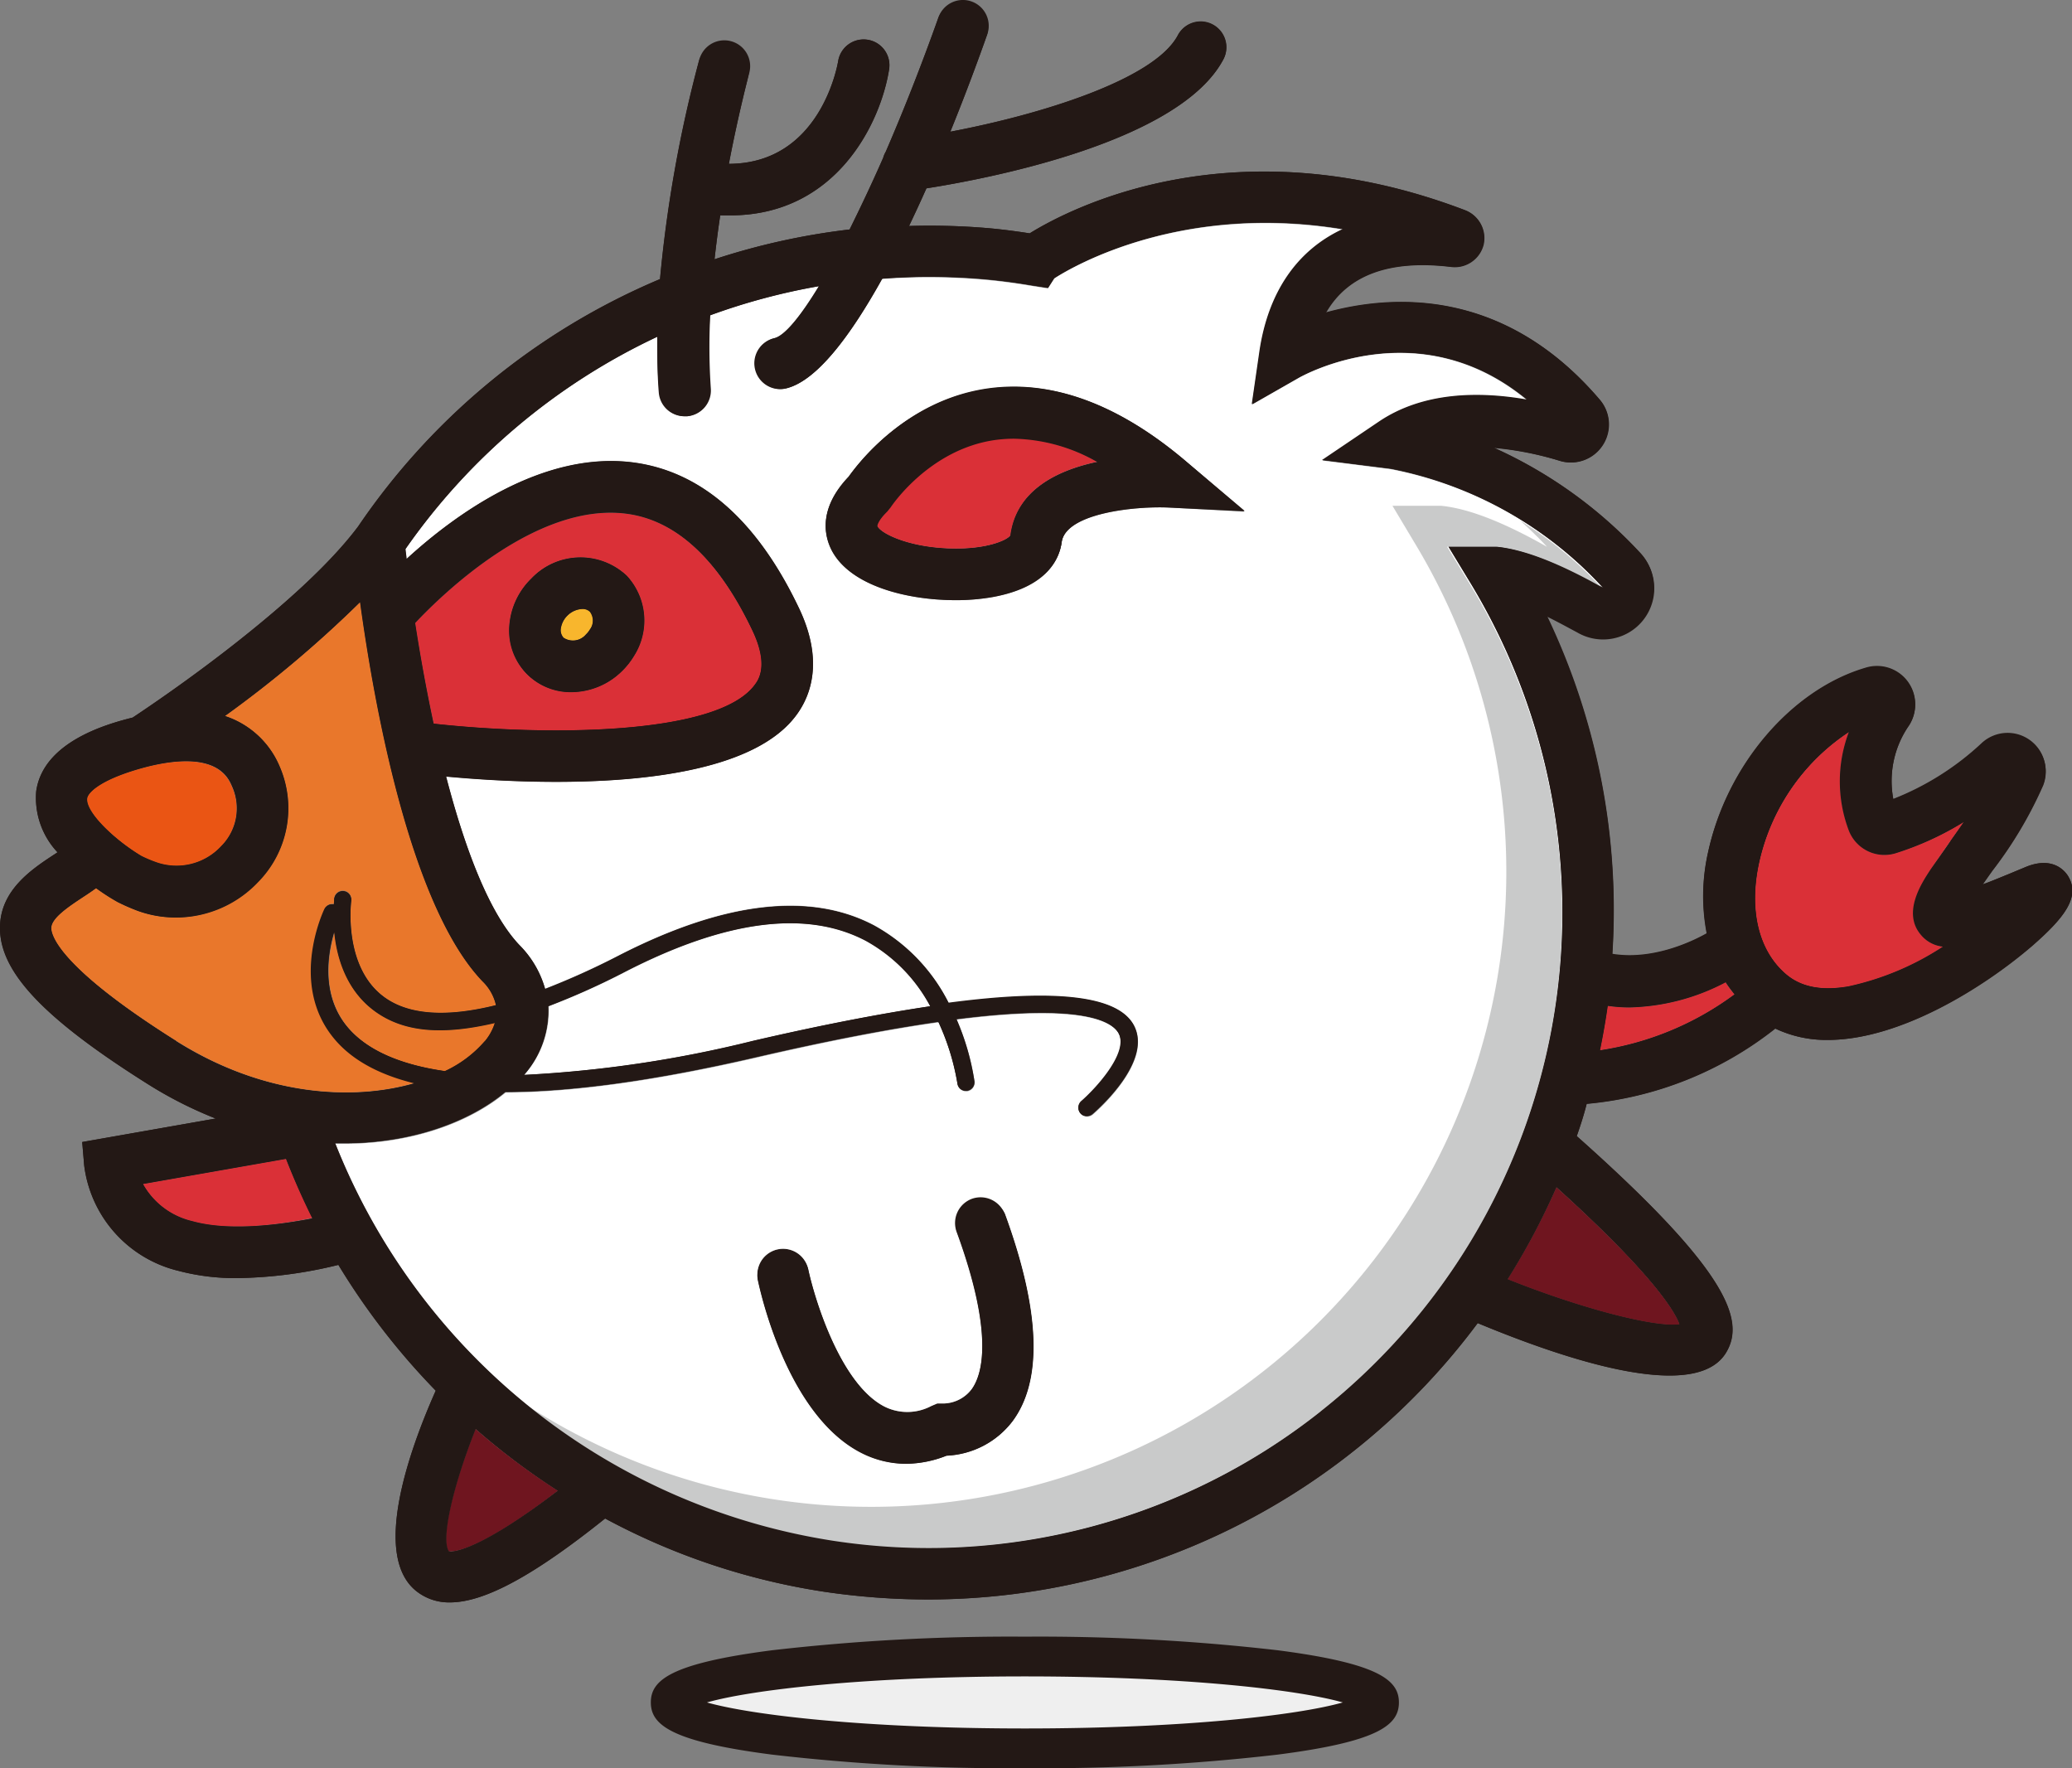 <?xml version="1.0" standalone="no"?><!DOCTYPE svg PUBLIC "-//W3C//DTD SVG 1.1//EN" "http://www.w3.org/Graphics/SVG/1.1/DTD/svg11.dtd"><svg t="1568621486720" class="icon" viewBox="0 0 1200 1024" version="1.1" xmlns="http://www.w3.org/2000/svg" p-id="2394" width="18.75" height="16" xmlns:xlink="http://www.w3.org/1999/xlink"><rect x="0" y="0" width="1200" height="1024" fill="#808080" stroke="none"/><defs><style type="text/css"></style></defs><path d="M388.435 985.874a205.12 26.582 0 1 0 410.24 0 205.12 26.582 0 1 0-410.24 0Z" fill="#EFEFEF" p-id="2395"></path><path d="M593.555 1023.964a1193.089 1193.089 0 0 1-146.489-7.883c-58.4-7.537-70.138-17.261-70.138-30.207s11.507-22.612 70.138-30.207a1205.345 1205.345 0 0 1 146.489-7.883 1205.345 1205.345 0 0 1 146.489 7.883c58.4 7.595 70.138 17.261 70.138 30.207s-11.507 22.67-70.138 30.207a1193.089 1193.089 0 0 1-146.489 7.883z m-184.119-38.09c25.949 7.365 91.714 15.075 184.119 15.075s158.169-7.71 184.119-15.075c-25.949-7.365-91.714-15.075-184.119-15.075s-158.169 7.71-184.119 15.075zM363.004 333.404a39.183 39.183 0 0 0-55.293 1.611 42.577 42.577 0 0 0-12.716 26.985 36.479 36.479 0 0 0 10.011 28.251 36.133 36.133 0 0 0 25.892 10.587 42.117 42.117 0 0 0 29.401-12.255 40.276 40.276 0 0 0 6.847-8.688 38.147 38.147 0 0 0-4.143-46.49z m-21.404 31.07a11.795 11.795 0 0 1-2.244 2.819 9.781 9.781 0 0 1-13.003 1.956 6.387 6.387 0 0 1-1.611-5.063 13.234 13.234 0 0 1 4.143-7.883 12.946 12.946 0 0 1 8.458-3.682 5.754 5.754 0 0 1 4.545 1.726 8.573 8.573 0 0 1-0.288 10.127zM586.305 823.275a50.633 50.633 0 0 1-38.032 19.678 64.787 64.787 0 0 1-23.59 4.718 55.984 55.984 0 0 1-26.179-6.674c-42.462-21.864-58.055-92.347-59.666-100.345a14.902 14.902 0 0 1 29.171-6.041c3.682 17.779 18.815 66.858 44.188 79.919a29.632 29.632 0 0 0 27.1-0.288l3.51-1.496h3.682a20.886 20.886 0 0 0 16.225-8.285c6.156-8.458 13.234-31.76-8.688-91.542a14.96 14.96 0 0 1 28.021-10.011c20.598 56.329 21.979 96.777 4.258 120.368z" fill="#231815" p-id="2396"></path><path d="M1197.694 507.281c-1.784-2.877-8.688-11.507-24.108-5.351l-10.529 4.373c-4.488 1.784-9.781 3.97-14.845 6.099 1.899-2.704 3.797-5.408 5.754-8.17a237.916 237.916 0 0 0 29.401-49.482 22.094 22.094 0 0 0-35.731-23.993 159.781 159.781 0 0 1-51.093 32.163 56.156 56.156 0 0 1 9.091-42.75 22.267 22.267 0 0 0-0.806-25.201 22.037 22.037 0 0 0-24.108-8.055c-43.095 12.428-80.552 56.444-91.599 107.077a114.614 114.614 0 0 0-0.69 46.72c-10.242 5.754-32.336 15.535-54.718 11.968a394.129 394.129 0 0 0-37.859-195.626c5.293 2.532 11.162 5.754 17.721 9.263a29.632 29.632 0 0 0 36.363-46.03A262.887 262.887 0 0 0 865.015 259.181a191.196 191.196 0 0 1 38.205 7.595 21.864 21.864 0 0 0 24.798-8.976 22.037 22.037 0 0 0-1.726-26.525c-55.753-65.305-120.828-60.817-158.572-50.345 12.658-21.922 36.939-30.782 72.554-26.467a17.261 17.261 0 0 0 18.757-12.888 17.261 17.261 0 0 0-10.414-19.793c-133.774-51.093-229.17-0.978-252.243 13.349-9.206-1.381-17.261-2.474-25.316-3.107a398.617 398.617 0 0 0-44.591-1.151c3.452-7.192 6.847-14.557 10.069-21.807 34.522-5.408 146.605-26.525 172.036-74.798a14.902 14.902 0 0 0-26.41-13.809c-13.521 25.662-79.746 46.03-131.817 55.811 9.379-23.015 16.858-43.383 21.231-55.811a14.96 14.96 0 1 0-28.193-9.954c-9.666 27.1-20.023 53.394-30.38 77.33a14.729 14.729 0 0 0-1.496 3.567c-6.617 15.017-13.176 28.769-19.448 41.484a399.307 399.307 0 0 0-78.25 17.261c0.978-8.688 2.071-17.261 3.28-25.431h5.754c61.507 0 87.226-53.682 92.059-84.637a14.908 14.908 0 1 0-29.459-4.603c-0.518 2.589-10.472 59.263-63.291 59.436 5.754-30.265 11.507-51.266 11.507-51.783a14.96 14.96 0 1 0-28.769-8.055 761.791 761.791 0 0 0-22.612 126.582 397.581 397.581 0 0 0-174.798 143.21c-16.686 22.497-44.994 47.065-71.173 67.664s-50.402 36.939-59.493 43.038c-13.924 3.51-51.783 13.636-55.811 42.635a46.03 46.03 0 0 0 12.313 35.328l-1.093 0.806C18.472 503.253-0.228 515.509 0.002 537.718c0.288 25.604 26.064 52.646 86.306 90.506a233.888 233.888 0 0 0 38.607 19.505L47.585 661.365l1.208 13.579a71.864 71.864 0 0 0 54.315 60.932 128.883 128.883 0 0 0 34.522 4.258 256.615 256.615 0 0 0 58.343-7.652 406.902 406.902 0 0 0 56.386 72.842c-15.535 34.867-37.111 95.914-11.047 116.225a30.207 30.207 0 0 0 19.217 6.387c20.196 0 48.907-15.708 89.93-48.561a392.978 392.978 0 0 0 126.927 42.405 412.311 412.311 0 0 0 60.414 4.488 397.006 397.006 0 0 0 318.008-160.068c37.514 15.65 81.012 30.38 111.104 30.38 15.132 0 26.755-3.682 32.566-12.946 11.853-18.93 1.266-47.813-86.306-125.661 2.186-6.156 4.2-12.428 5.754-18.7a206.04 206.04 0 0 0 109.32-43.613 69.045 69.045 0 0 0 30.38 6.559c42.002 0 90.333-30.38 118.181-54.257 18.412-16.11 28.366-28.481 20.886-40.679z m-1112.48-63.291c40.276-10.011 47.065 6.214 49.367 11.507a31.012 31.012 0 0 1-6.444 34.522 35.328 35.328 0 0 1-38.147 9.148 65.247 65.247 0 0 1-8.055-3.452c-15.823-9.494-32.566-25.604-31.473-33.372 0.575-3.567 8.458-11.507 34.752-18.354z m16.916 158.745C35.445 560.905 29.691 542.206 29.691 537.43c0-5.754 9.954-12.37 18.7-18.124 2.589-1.669 5.006-3.28 7.25-5.006a113.118 113.118 0 0 0 11.507 7.48l0.748 0.518a119.274 119.274 0 0 0 11.507 5.063 63.578 63.578 0 0 0 22.267 3.97 65.765 65.765 0 0 0 47.698-20.598 60.644 60.644 0 0 0 12.658-66.743 51.783 51.783 0 0 0-31.76-29.401 662.77 662.77 0 0 0 78.308-65.938c7.94 58.343 28.769 175.833 71.001 219.734a27.848 27.848 0 0 1 7.652 13.694c-28.308 7.077-50 5.754-64.211-4.315-24.511-17.261-19.62-55.351-19.62-55.753a5.006 5.006 0 1 0-9.896-1.266v2.992a4.891 4.891 0 0 0-5.351 2.647c-0.806 1.726-20.138 42.808 4.891 74.223 10.127 12.601 25.949 21.461 47.18 26.755-36.248 10.242-87.514 7.365-138.089-24.396z m138.089-242.174c15.535-16.513 70.425-70.195 122.612-63.291 28.769 3.74 53.222 26.582 72.727 67.606 9.666 20.08 3.51 28.769 1.496 31.358-21.461 29.632-121.346 29.747-186.075 22.612-4.2-20.08-7.768-40.103-10.587-58.055z m46.03 231.472a31.645 31.645 0 0 1-5.754 10.759 69.045 69.045 0 0 1-23.015 17.261c-31.185-4.488-47.986-15.017-56.962-26.179-14.729-18.297-10.817-41.599-7.077-54.373 1.438 14.442 6.674 33.774 23.705 46.03s39.586 13.809 69.447 6.732z m-175.316 115.074a44.188 44.188 0 0 1-28.136-21.461l82.853-14.557q6.904 17.721 15.247 34.522c-20.541 3.97-48.907 7.365-69.62 1.554z m149.596 191.253h-0.69c-4.948-6.674 2.417-38.205 15.535-70.943a398.502 398.502 0 0 0 47.756 35.846c-43.671 33.372-59.033 35.27-62.428 35.27z m504.083-81.012a365.591 365.591 0 0 1-283.025 74.798 371.172 371.172 0 0 1-287.685-230.148h5.178c39.298 0 72.669-12.37 93.44-29.689q58.055 0 145.281-20.196c43.498-10.069 78.078-16.571 105.408-20.426a137.341 137.341 0 0 1 10.99 35.558 4.948 4.948 0 0 0 4.948 4.373h0.633a5.006 5.006 0 0 0 4.258-5.754 142.117 142.117 0 0 0-10.357-35.731c74.108-9.494 90.621 1.554 94.016 8.343 5.754 11.507-14.154 32.681-21.749 39.01a5.006 5.006 0 0 0 3.28 8.803 5.293 5.293 0 0 0 3.337-1.208c3.452-2.992 34.522-30.495 24.051-51.093-8.746-17.261-44.304-21.691-107.479-13.349a104.833 104.833 0 0 0-42.865-44.591c-37.342-19.735-87.341-13.751-148.446 17.721a440.044 440.044 0 0 1-42.117 18.987 57.537 57.537 0 0 0-14.672-25.201c-17.779-18.584-31.933-56.732-42.693-97.813 16.11 1.496 38.953 3.107 63.694 3.107 53.682 0 116.513-7.365 139.412-38.953 8.458-11.507 15.535-31.818 1.266-61.737-24.166-50.748-56.501-79.114-95.972-84.292-52.646-6.904-103.567 30.38-131.3 55.869 0-2.014-0.403-4.028-0.575-5.754a368.237 368.237 0 0 1 145.799-122.957c0 10.875 0 21.691 0.921 32.163a14.902 14.902 0 0 0 14.845 13.866h1.496a14.96 14.96 0 0 0 13.751-16.053 358.341 358.341 0 0 1 0-42.405 365.246 365.246 0 0 1 62.831-16.858c-10.644 17.261-19.793 28.769-25.777 30.092a14.96 14.96 0 0 0 3.452 29.459 15.305 15.305 0 0 0 3.51-0.403c17.837-4.258 37.514-30.667 55.638-63.578a365.591 365.591 0 0 1 57.537 0.288c8.631 0.69 18.009 1.899 28.769 3.682l9.666 1.496 3.682-5.754c11.968-7.71 74.798-43.613 167.26-28.308-26.41 12.255-43.325 36.421-48.274 71.001l-4.488 30.38 26.697-15.247c3.049-1.784 70.08-38.953 132.623 12.658-28.193-5.006-60.241-4.373-85.673 12.716l-32.911 22.209 39.528 5.006a224.855 224.855 0 0 1 122.612 68.987c-25.489-14.442-45.569-22.209-61.335-23.82h-28.136l13.579 22.382a368.237 368.237 0 0 1-87.744 478.421z m-461.275-194.993s0.403-0.403 0.518-0.633a55.984 55.984 0 0 0 13.636-39.125 424.394 424.394 0 0 0 44.764-20.08c58.17-29.862 104.948-35.846 139.24-17.837a93.44 93.44 0 0 1 37.284 37.917c-28.769 4.315-63.291 10.875-102.819 20.138a695.278 695.278 0 0 1-132.623 19.62z m669.444 144.418c-14.039 2.129-57.134-9.033-99.769-26.064a408.053 408.053 0 0 0 28.366-53.337c56.789 51.381 68.814 72.497 71.404 79.516z m-46.03-158.687c1.784-8.458 3.28-17.261 4.488-25.662a93.843 93.843 0 0 0 12.543 0.863 124.625 124.625 0 0 0 55.753-14.614 60.126 60.126 0 0 0 5.178 7.077 175.143 175.143 0 0 1-78.135 32.451z m202.991-121.173c-3.855 5.754-7.652 10.99-11.22 16.341-5.408 8.17-16.513 25.086-5.754 37.917a18.987 18.987 0 0 0 12.831 6.904 162.427 162.427 0 0 1-54.718 23.015c-15.65 2.647-27.388 0.345-36.076-6.904-15.938-13.406-21.691-36.824-15.938-64.096a122.266 122.266 0 0 1 52.186-76.352 81.07 81.07 0 0 0 0 57.134 22.037 22.037 0 0 0 27.158 13.003 169.965 169.965 0 0 0 39.298-18.009c-2.647 3.797-5.351 7.48-7.94 11.162z" fill="#231815" p-id="2397"></path><path d="M1004.542 575.865a175.143 175.143 0 0 1-77.963 32.336c1.784-8.458 3.28-17.261 4.488-25.662a93.843 93.843 0 0 0 12.543 0.863 124.625 124.625 0 0 0 55.753-14.614 60.126 60.126 0 0 0 5.178 7.077zM1118.351 503.368c-5.408 8.17-16.513 25.086-5.754 37.917a18.987 18.987 0 0 0 12.831 6.904 162.427 162.427 0 0 1-54.718 23.015c-15.65 2.647-27.388 0.345-36.076-6.904-15.938-13.406-21.691-36.824-15.938-64.096a122.266 122.266 0 0 1 52.186-76.352 81.07 81.07 0 0 0 0 57.134 22.037 22.037 0 0 0 27.158 13.003 169.965 169.965 0 0 0 39.298-18.009c-2.474 3.682-5.178 7.365-7.768 11.047-3.855 5.524-7.652 10.99-11.22 16.341z" fill="#DA3037" p-id="2398"></path><path d="M972.782 766.888c-14.039 2.129-57.134-9.033-99.769-26.064a408.053 408.053 0 0 0 28.366-53.337c56.789 51.266 68.814 72.382 71.404 79.401zM323.13 863.263c-43.383 33.372-58.745 35.155-62.14 35.155h-1.151c-4.948-6.674 2.417-38.205 15.535-70.943a398.502 398.502 0 0 0 47.756 35.788z" fill="#6F151F" p-id="2399"></path><path d="M180.899 705.266c-20.541 4.315-48.907 7.71-69.62 1.899a44.188 44.188 0 0 1-28.481-21.519l82.853-14.557q6.904 17.549 15.247 34.177z" fill="#DA3037" p-id="2400"></path><path d="M286.594 592.263a31.645 31.645 0 0 1-5.754 10.759 69.045 69.045 0 0 1-23.015 17.261c-31.185-4.488-47.986-15.017-56.962-26.179-14.729-18.297-10.817-41.599-7.077-54.373 1.438 14.442 6.674 33.774 23.705 46.03s39.24 13.579 69.102 6.502z" fill="#E9772B" p-id="2401"></path><path d="M128.137 490.02a35.328 35.328 0 0 1-38.147 9.148 65.247 65.247 0 0 1-8.055-3.452c-15.823-9.494-32.566-25.604-31.473-33.372 0.575-3.682 8.458-11.507 34.522-18.239 40.276-10.011 47.065 6.214 49.367 11.507a31.012 31.012 0 0 1-6.214 34.407z" fill="#EA5514" p-id="2402"></path><path d="M203.396 521.78a5.006 5.006 0 1 0-9.896-1.266v2.992a4.891 4.891 0 0 0-5.351 2.647c-0.806 1.726-20.138 42.808 4.891 74.223 10.127 12.601 25.949 21.461 47.18 26.755-35.961 10.472-87.226 7.595-137.801-24.166C35.445 560.905 29.691 542.206 29.691 537.43c0-5.754 9.954-12.37 18.7-18.124 2.589-1.669 5.006-3.28 7.25-5.006a113.118 113.118 0 0 0 11.507 7.48l0.748 0.518a119.274 119.274 0 0 0 11.507 5.063 63.578 63.578 0 0 0 22.267 3.97 65.765 65.765 0 0 0 47.698-20.598 60.644 60.644 0 0 0 12.658-66.743 51.783 51.783 0 0 0-31.76-29.401 662.77 662.77 0 0 0 78.308-65.938c7.94 58.343 28.769 175.833 71.001 219.734a27.848 27.848 0 0 1 7.652 13.694c-28.308 7.077-50 5.754-64.211-4.315-24.511-17.549-19.62-55.581-19.62-55.984z" fill="#E9772B" p-id="2403"></path><path d="M435.731 365.107c-19.505-41.024-44.073-63.866-72.727-67.606-52.186-6.904-107.077 46.778-122.612 63.291 2.819 17.952 6.387 37.974 10.759 58.285 64.729 7.135 164.614 7.02 186.075-22.612 2.014-2.819 8.17-11.277-1.496-31.358z m-68.584 14.787a40.276 40.276 0 0 1-6.847 8.688 42.117 42.117 0 0 1-29.401 12.255 36.133 36.133 0 0 1-25.892-10.587 36.479 36.479 0 0 1-10.011-28.251 42.577 42.577 0 0 1 12.716-26.985 39.183 39.183 0 0 1 55.293-1.611 38.147 38.147 0 0 1 4.143 46.49z" fill="#DA3037" p-id="2404"></path><path d="M341.6 364.474a11.795 11.795 0 0 1-2.244 2.819 9.781 9.781 0 0 1-13.003 1.956 6.387 6.387 0 0 1-1.611-5.063 13.234 13.234 0 0 1 4.143-7.883 12.946 12.946 0 0 1 8.458-3.682 5.754 5.754 0 0 1 4.545 1.726 8.573 8.573 0 0 1-0.288 10.127z" fill="#F8B62D" p-id="2405"></path><path d="M538.78 582.712c-28.769 4.315-63.291 10.875-102.819 20.138a695.278 695.278 0 0 1-132.335 19.62s0.403-0.403 0.518-0.633a55.984 55.984 0 0 0 13.636-39.125 424.394 424.394 0 0 0 44.764-20.08c58.17-29.862 104.948-35.846 139.24-17.837a93.44 93.44 0 0 1 36.996 37.917z" fill="#FFFFFF" p-id="2406"></path><path d="M838.893 316.43h28.136c15.765 1.611 35.846 9.379 61.335 23.82a224.855 224.855 0 0 0-123.014-68.584l-39.528-5.006 32.911-22.209c25.431-17.261 57.537-17.721 85.673-12.716-62.543-51.783-129.574-14.442-132.623-12.658l-26.697 15.247 4.488-30.38c4.948-34.522 21.864-58.745 48.274-71.001-92.577-15.305-155.35 20.598-167.26 28.308l-3.682 5.754-9.666-1.496a331.759 331.759 0 0 0-28.769-3.682 365.591 365.591 0 0 0-57.537-0.288c-18.239 32.681-37.917 59.091-55.466 63.348a15.305 15.305 0 0 1-3.51 0.403 14.96 14.96 0 0 1-3.452-29.459c5.754-1.381 15.132-12.543 25.777-30.092a365.246 365.246 0 0 0-63.118 16.858 358.341 358.341 0 0 0 0 42.405 14.96 14.96 0 0 1-13.234 16.053h-1.151a14.902 14.902 0 0 1-14.845-13.866c-1.266-10.472-1.266-21.289-1.266-32.163A368.237 368.237 0 0 0 234.869 317.869c0 1.899 0.345 3.913 0.575 5.754 27.963-25.489 78.653-62.773 131.3-55.869 39.47 5.178 71.806 33.544 95.972 84.292 14.269 29.919 7.192 50.115-1.266 61.737-23.015 31.588-85.73 38.953-139.412 38.953-24.741 0-47.583-1.611-63.694-3.107 10.759 41.139 24.914 79.286 42.693 97.813a57.537 57.537 0 0 1 14.672 25.086 440.044 440.044 0 0 0 42.117-18.987c61.104-31.473 111.104-37.457 148.446-17.721a104.833 104.833 0 0 1 43.21 45.167c63.291-8.343 98.734-3.97 107.479 13.349 10.357 20.598-20.598 48.101-24.051 51.093a5.293 5.293 0 0 1-3.337 1.208 5.006 5.006 0 0 1-3.28-8.803c7.595-6.329 27.618-27.33 21.749-39.01-3.395-6.789-19.908-17.837-94.016-8.343a142.117 142.117 0 0 1 10.357 35.731 5.006 5.006 0 0 1-4.258 5.754h-0.633a4.948 4.948 0 0 1-4.948-4.373 137.341 137.341 0 0 0-10.99-35.558c-27.33 3.855-61.91 10.357-105.408 20.426q-87.054 20.08-145.281 20.196c-20.771 17.261-54.142 29.689-93.44 29.689h-5.178a371.172 371.172 0 0 0 287.685 230.148 368.237 368.237 0 0 0 370.539-553.507z m-252.588 506.844a50.633 50.633 0 0 1-38.032 19.678 64.787 64.787 0 0 1-23.59 4.718 55.984 55.984 0 0 1-26.179-6.674c-42.462-21.864-58.055-92.347-59.666-100.345a14.902 14.902 0 0 1 29.171-6.041c3.682 17.779 18.815 66.858 44.188 79.919a29.632 29.632 0 0 0 27.1-0.288l3.51-1.496h3.682a20.886 20.886 0 0 0 16.225-8.285c6.156-8.458 13.234-31.76-8.688-91.542a14.96 14.96 0 0 1 28.021-10.011c20.598 56.329 21.979 96.777 4.258 120.368z m90.678-529.341c-18.584-0.921-59.954 2.992-62.198 20.196-1.208 9.436-8.17 26.064-40.276 31.645a115.074 115.074 0 0 1-21.116 1.784c-28.136 0-60.989-8.343-71.749-28.769-4.085-7.883-8.17-23.705 9.724-42.52 5.754-7.652 32.969-44.016 79.977-50.978 37.342-5.466 76.352 8.861 115.995 42.635l33.256 28.366z" fill="#FFFFFF" p-id="2407"></path><path d="M851.724 338.985a367.547 367.547 0 0 1-548.386 473.703 367.835 367.835 0 0 0 516.626-497.178l-13.521-22.612h28.193c15.708 1.554 35.846 9.321 61.335 23.763a220.597 220.597 0 0 0-15.88-15.42 227.789 227.789 0 0 1 47.526 39.183c-25.489-14.442-45.627-22.209-61.335-23.82h-28.193z" fill="#C9CACA" p-id="2408"></path><path d="M687.455 267.639c-39.643-33.774-78.653-48.101-115.995-42.635-46.95 6.962-74.453 43.325-79.977 50.978-17.894 18.815-13.809 34.522-9.724 42.52 10.759 20.598 43.613 28.769 71.749 28.769a115.074 115.074 0 0 0 21.116-1.784c31.991-5.754 38.953-22.209 40.276-31.645 2.244-17.261 43.613-21.116 62.198-20.196l43.728 2.186z m-102.243 42.29c-1.323 2.589-13.866 8.688-36.824 7.595-23.935-1.093-38.665-8.976-40.276-12.946 0-0.403 0.403-3.337 5.754-8.573l1.899-2.417c0-0.403 21.807-33.314 60.126-39.01a81.3 81.3 0 0 1 11.507-0.806 101.898 101.898 0 0 1 48.274 13.636c-23.072 4.891-47.008 16.341-50.46 42.52z" fill="#231815" p-id="2409"></path><path d="M635.384 267.409c-23.015 4.891-46.72 16.341-50.172 42.52-1.323 2.589-13.866 8.688-36.824 7.595-23.935-1.093-38.665-8.976-40.276-12.946 0-0.403 0.403-3.337 5.754-8.573l1.899-2.417c0-0.403 21.807-33.314 60.126-39.01a81.3 81.3 0 0 1 11.507-0.806 101.898 101.898 0 0 1 47.986 13.636z" fill="#DA3037" p-id="2410"></path><path d="M360.299 388.582a44.706 44.706 0 0 0 6.847-8.631 38.205 38.205 0 0 0-4.143-46.548 39.183 39.183 0 0 0-55.236 1.611 42.405 42.405 0 0 0-12.773 26.985 35.558 35.558 0 0 0 35.961 38.838 41.945 41.945 0 0 0 29.344-12.255z m-35.5-24.396a13.176 13.176 0 0 1 12.313-11.507 6.099 6.099 0 0 1 4.545 1.669 8.688 8.688 0 0 1 0 10.242 13.982 13.982 0 0 1-2.186 2.762 9.896 9.896 0 0 1-13.003 2.014 6.502 6.502 0 0 1-1.669-5.178zM562.888 694.219a14.96 14.96 0 0 0-8.861 19.16c21.922 59.839 14.787 83.084 8.631 91.599a20.196 20.196 0 0 1-16.225 8.17h-3.682l-3.395 1.496a29.747 29.747 0 0 1-27.158 0.288c-25.316-13.061-40.276-62.14-44.131-79.919a14.96 14.96 0 0 0-29.286 5.754c1.669 7.998 17.261 78.481 59.666 100.46a57.192 57.192 0 0 0 26.064 6.444 64.442 64.442 0 0 0 23.59-4.661 50.805 50.805 0 0 0 38.032-19.793c17.721-23.533 16.341-63.981-4.258-120.137a14.902 14.902 0 0 0-18.987-8.861z" fill="#231815" p-id="2411"></path><path d="M1197.694 507.281c-1.784-2.819-8.688-11.507-24.051-5.408l-10.644 4.43c-4.43 1.841-9.666 4.028-14.787 5.754q2.762-4.028 5.754-8.113a237.858 237.858 0 0 0 29.286-49.539 22.037 22.037 0 0 0-35.673-23.993 161.104 161.104 0 0 1-51.093 32.221 56.847 56.847 0 0 1 9.206-42.865 22.152 22.152 0 0 0-24.798-33.256c-43.21 12.486-80.897 56.559-91.657 107.134a114.614 114.614 0 0 0-0.69 46.72c-10.184 5.754-32.278 15.593-54.718 11.968a394.704 394.704 0 0 0-37.802-195.626c5.178 2.532 11.047 5.754 17.664 9.263a29.574 29.574 0 0 0 36.594-45.454 260.528 260.528 0 0 0-84.925-61.104 186.708 186.708 0 0 1 38.205 7.537 22.037 22.037 0 0 0 23.015-35.443c-55.696-65.362-120.828-60.817-158.572-50.402 12.601-21.922 36.939-30.782 72.554-26.467a17.261 17.261 0 0 0 18.7-12.831 17.261 17.261 0 0 0-10.644-20.023c-133.774-51.035-229.228-0.921-252.3 13.349-9.091-1.438-17.261-2.417-25.201-3.107a399.998 399.998 0 0 0-44.649-1.151c3.452-7.25 6.847-14.557 10.069-21.807 34.522-5.408 146.662-26.467 172.036-74.798a14.925 14.925 0 1 0-26.41-13.924c-13.579 25.777-79.746 46.03-131.76 55.926 9.379-23.015 16.743-43.441 21.174-55.926a14.96 14.96 0 0 0-28.193-9.954c-9.609 27.215-20.023 53.51-30.38 77.445a15.65 15.65 0 0 0-1.554 3.625c-6.559 14.96-13.118 28.769-19.39 41.427a399.307 399.307 0 0 0-78.25 17.261c0.978-8.688 2.071-17.261 3.337-25.431h5.754c61.565 0 87.226-53.625 92.059-84.637a14.96 14.96 0 0 0-29.574-4.603c-0.403 2.589-10.357 59.263-63.291 59.378 5.754-30.207 11.507-51.208 11.507-51.783a14.96 14.96 0 0 0-28.769-8.055 760.468 760.468 0 0 0-22.612 126.582 398.387 398.387 0 0 0-174.798 143.21c-33.889 45.109-112.543 98.906-130.552 110.701-13.982 3.51-51.783 13.694-55.926 42.693a46.03 46.03 0 0 0 12.37 35.385l-1.093 0.69c-13.694 8.976-32.451 21.289-32.221 43.441 0 25.604 26.064 52.704 86.306 90.506a236.708 236.708 0 0 0 38.665 19.505l-77.33 13.579 1.093 13.579a72.094 72.094 0 0 0 54.373 60.989 129.056 129.056 0 0 0 34.522 4.258 257.594 257.594 0 0 0 58.343-7.652 404.026 404.026 0 0 0 56.386 72.842c-15.535 34.925-37.169 95.857-11.047 116.225a30.38 30.38 0 0 0 19.275 6.387c20.138 0 48.791-15.765 89.873-48.619a390.332 390.332 0 0 0 126.582 42.405 413.864 413.864 0 0 0 60.529 4.488 397.006 397.006 0 0 0 318.238-160.011c37.572 15.535 81.07 30.322 111.104 30.322 15.075 0 26.812-3.74 32.566-13.003 11.507-18.872 1.323-47.756-86.306-125.661 2.129-6.156 4.143-12.37 5.754-18.7a205.12 205.12 0 0 0 109.033-43.613 69.045 69.045 0 0 0 30.437 6.674c41.945 0 90.276-30.437 118.124-54.315 18.642-16.053 28.711-28.366 21.174-40.621zM240.45 360.791c15.477-16.456 70.31-70.138 122.496-63.291 28.769 3.797 53.279 26.525 72.784 67.549 9.609 20.196 3.51 28.769 1.496 31.358-21.519 29.689-121.288 29.804-186.075 22.67-4.373-20.311-7.94-40.334-10.702-58.285zM85.215 443.99c40.276-10.069 47.065 6.214 49.309 11.507a31.012 31.012 0 0 1-6.444 34.522 35.213 35.213 0 0 1-38.09 9.091 81.645 81.645 0 0 1-8.113-3.452c-15.823-9.436-32.508-25.604-31.358-33.429 0.518-3.452 8.4-11.392 34.695-18.239zM29.691 537.43c0-5.754 9.954-12.37 18.757-18.182 2.474-1.611 4.891-3.28 7.192-4.891 5.063 3.682 9.263 6.214 11.507 7.48l0.863 0.46a123.36 123.36 0 0 0 11.507 5.063A65.42 65.42 0 0 0 149.599 510.733a60.932 60.932 0 0 0 12.428-66.743 51.783 51.783 0 0 0-31.76-29.344 668.178 668.178 0 0 0 78.25-65.938c7.998 58.285 28.769 175.718 71.001 219.677a27.56 27.56 0 0 1 7.71 13.694c-28.251 7.02-50 5.754-64.211-4.315-24.453-17.261-19.678-55.351-19.62-55.696a4.965 4.965 0 1 0-9.839-1.381s0 1.381-0.288 3.049a5.006 5.006 0 0 0-5.408 2.647c-0.806 1.726-20.138 42.865 4.891 74.165 10.127 12.716 25.949 21.576 47.18 26.812-35.961 10.472-87.226 7.537-137.801-24.223C35.445 560.905 29.691 542.206 29.691 537.43z m287.685 45.339a427.328 427.328 0 0 0 44.821-20.196c58.112-29.804 104.89-35.788 139.182-17.721a93.498 93.498 0 0 1 37.342 37.859c-28.769 4.258-63.291 10.932-102.934 20.08a690.445 690.445 0 0 1-132.335 19.678l0.575-0.575a55.696 55.696 0 0 0 13.349-39.125z m-36.766 20.253a68.354 68.354 0 0 1-23.015 17.261c-31.128-4.488-48.043-15.017-57.019-26.179-14.614-18.297-10.817-41.657-7.02-54.373 1.381 14.442 6.732 33.774 23.705 46.03s39.47 13.694 69.447 6.674a31.933 31.933 0 0 1-5.984 10.587z m-169.389 104.085a44.131 44.131 0 0 1-28.423-21.461l82.853-14.557q6.847 17.606 15.247 34.522c-20.483 3.97-48.907 7.365-69.677 1.496z m149.596 191.368h-0.748c-4.948-6.732 2.359-38.262 15.477-71.058a404.371 404.371 0 0 0 47.583 35.846c-43.671 33.314-59.033 35.27-62.37 35.27z m504.083-81.127a365.246 365.246 0 0 1-283.083 74.798 371.287 371.287 0 0 1-287.685-230.148h5.178c39.24 0 72.612-12.428 93.44-29.747q58.055 0 145.281-20.138c43.498-10.069 78.02-16.513 105.408-20.426a140.103 140.103 0 0 1 10.99 35.558 5.006 5.006 0 0 0 4.948 4.373h0.633a4.948 4.948 0 0 0 4.315-5.754 144.993 144.993 0 0 0-10.357-35.731c74.05-9.436 90.563 1.554 93.958 8.343 5.754 11.507-14.212 32.624-21.691 39.068a5.006 5.006 0 0 0-0.518 7.02 4.891 4.891 0 0 0 3.797 1.726 5.121 5.121 0 0 0 3.222-1.208c3.567-3.049 34.522-30.437 24.108-51.035-8.746-17.261-44.246-21.749-107.479-13.406a104.66 104.66 0 0 0-43.153-44.591c-37.342-19.678-87.284-13.751-148.446 17.721a427.04 427.04 0 0 1-42.06 18.987 58.688 58.688 0 0 0-14.614-25.201c-17.894-18.584-32.048-56.674-42.693-97.813 15.995 1.496 38.838 3.049 63.636 3.049 53.682 0 116.455-7.365 139.355-38.895 8.458-11.507 15.593-31.818 1.323-61.737-24.223-50.805-56.501-79.171-95.972-84.349-52.646-6.789-103.567 30.38-131.3 55.926 0-2.014-0.46-4.028-0.633-5.754a368.813 368.813 0 0 1 145.857-122.957c0 10.875 0 21.691 0.863 32.221a14.902 14.902 0 0 0 14.845 13.809h1.554a14.96 14.96 0 0 0 13.751-16.053 358.341 358.341 0 0 1-0.345-42.405 367.317 367.317 0 0 1 62.888-16.858c-10.702 17.606-19.793 28.769-25.834 30.092a14.96 14.96 0 0 0 3.28 29.517 14.154 14.154 0 0 0 3.452-0.403c17.894-4.315 37.572-30.61 55.696-63.578a364.785 364.785 0 0 1 57.537 0c8.688 0.748 18.067 1.956 28.769 3.74l9.551 1.496 3.682-5.754c11.968-7.595 74.798-43.613 167.318-28.251-26.41 12.255-43.268 36.479-48.331 71.058l-4.373 30.265 26.582-15.19c3.107-1.784 70.138-38.953 132.681 12.601-28.193-4.891-60.241-4.315-85.615 12.773l-32.969 22.267 39.47 4.948a225.718 225.718 0 0 1 123.302 69.102c-25.546-14.384-45.627-22.152-61.335-23.763h-28.193l13.579 22.324a368.237 368.237 0 0 1-87.629 478.363z m207.882-50.46c-14.039 2.129-57.077-9.033-99.654-26.064a404.716 404.716 0 0 0 28.308-53.394c56.674 51.266 68.757 72.382 71.288 79.459z m-41.599-184.406a84.234 84.234 0 0 0 12.543 0.921 125.373 125.373 0 0 0 55.696-14.557c1.554 2.474 3.337 4.718 5.121 7.02a174.222 174.222 0 0 1-77.905 32.393c1.726-8.515 3.28-17.089 4.488-25.777z m198.503-95.454c-3.913 5.754-7.768 10.99-11.507 16.341-5.351 8.113-16.571 25.144-5.754 37.917a18.987 18.987 0 0 0 12.831 6.904 162.082 162.082 0 0 1-54.775 23.015c-15.593 2.704-27.33 0.46-36.018-6.847-15.88-13.464-21.691-36.824-15.88-64.096a121.576 121.576 0 0 1 52.186-76.352 80.552 80.552 0 0 0 0 57.134 22.094 22.094 0 0 0 27.1 13.061 175.085 175.085 0 0 0 39.413-18.067c-2.474 3.625-5.063 7.365-7.652 10.99z" fill="#231815" p-id="2412"></path><path d="M571.461 225.349c-47.008 6.904-74.798 43.21-79.919 50.978-17.952 18.815-13.866 34.522-9.781 42.462 10.759 20.541 43.556 28.769 71.749 28.769a125.258 125.258 0 0 0 21.059-1.726c32.048-5.754 38.953-22.267 40.276-31.703 2.301-17.261 43.613-21.116 62.198-20.196l43.671 2.129-33.256-28.366c-39.586-33.889-78.653-48.101-115.995-42.347z m13.751 84.81c-1.323 2.704-13.809 8.688-36.881 7.595s-38.607-8.918-40.276-12.946c0-0.345 0.345-3.222 5.754-8.515l2.014-2.474s21.749-33.314 60.069-38.953a80.552 80.552 0 0 1 11.507-0.806 101.093 101.093 0 0 1 48.331 13.636c-23.13 4.661-47.008 16.053-50.518 42.175z" fill="#231815" p-id="2413"></path></svg>